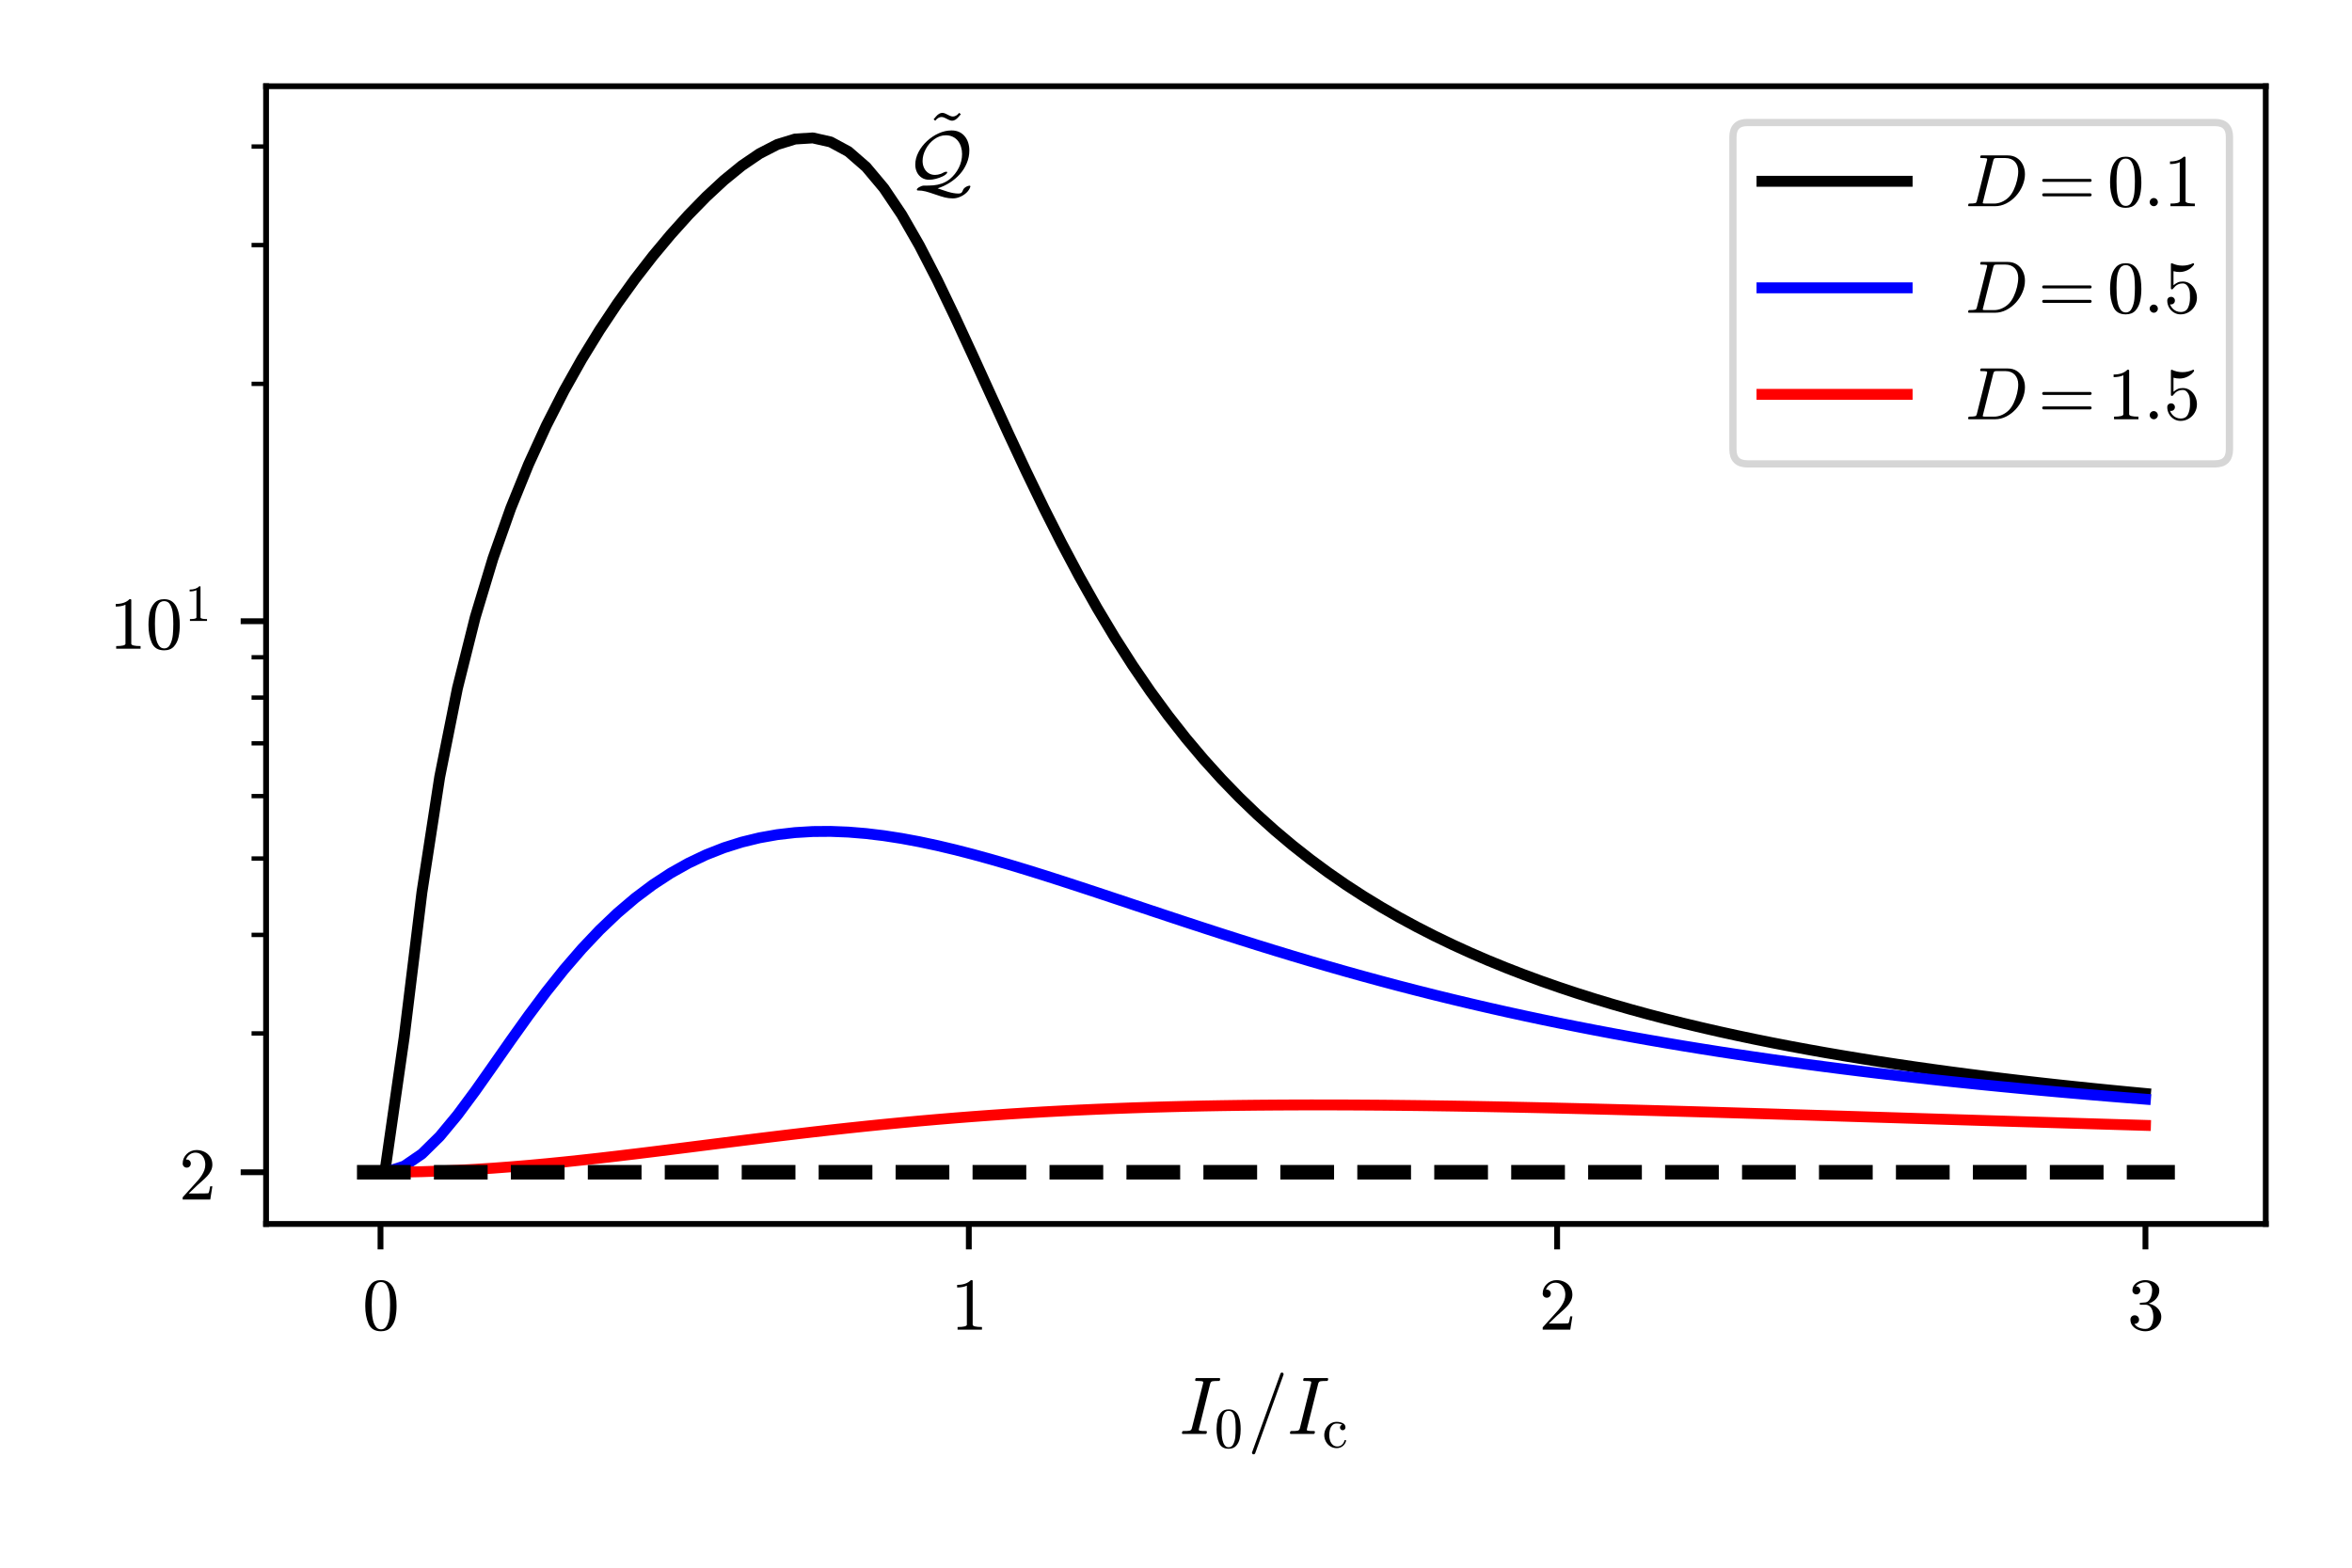 <?xml version="1.0" encoding="utf-8" standalone="no"?>
<!DOCTYPE svg PUBLIC "-//W3C//DTD SVG 1.1//EN"
  "http://www.w3.org/Graphics/SVG/1.1/DTD/svg11.dtd">
<svg xmlns:xlink="http://www.w3.org/1999/xlink" width="324pt" height="216pt" viewBox="0 0 324 216" xmlns="http://www.w3.org/2000/svg" version="1.1">
 <defs>
  <style type="text/css">*{stroke-linejoin: round; stroke-linecap: butt}</style>
 </defs>
 <g id="figure_1">
  <g id="patch_1">
   <path d="M 0 216 
L 324 216 
L 324 0 
L 0 0 
z
" style="fill: #ffffff"/>
  </g>
  <g id="axes_1">
   <g id="patch_2">
    <path d="M 36.654 168.64 
L 312.12 168.64 
L 312.12 11.88 
L 36.654 11.88 
z
" style="fill: #ffffff"/>
   </g>
   <g id="line2d_1">
    <path d="M 53.227 159.997 
L 55.675 142.938 
L 58.123 122.936 
L 60.57 107.058 
L 63.018 94.818 
L 65.466 85.04 
L 67.913 76.933 
L 70.361 70.015 
L 72.809 63.983 
L 75.256 58.636 
L 77.704 53.834 
L 80.152 49.478 
L 82.599 45.492 
L 85.047 41.82 
L 87.495 38.422 
L 89.942 35.265 
L 92.39 32.33 
L 94.838 29.608 
L 97.285 27.103 
L 99.733 24.833 
L 102.181 22.836 
L 104.628 21.169 
L 107.076 19.91 
L 109.524 19.155 
L 111.971 19.005 
L 114.419 19.557 
L 116.867 20.88 
L 119.314 23.009 
L 121.762 25.927 
L 124.21 29.569 
L 126.657 33.83 
L 129.105 38.578 
L 131.553 43.669 
L 134 48.965 
L 136.448 54.339 
L 138.896 59.685 
L 141.343 64.92 
L 143.791 69.982 
L 146.239 74.828 
L 148.686 79.431 
L 151.134 83.777 
L 153.582 87.862 
L 156.029 91.69 
L 158.477 95.268 
L 160.925 98.609 
L 163.372 101.724 
L 165.82 104.629 
L 168.268 107.337 
L 170.715 109.863 
L 173.163 112.221 
L 175.611 114.423 
L 178.058 116.482 
L 180.506 118.409 
L 182.954 120.215 
L 185.401 121.908 
L 187.849 123.498 
L 190.297 124.993 
L 192.744 126.4 
L 195.192 127.725 
L 197.64 128.975 
L 200.088 130.156 
L 202.535 131.272 
L 204.983 132.329 
L 207.431 133.329 
L 209.878 134.278 
L 212.326 135.179 
L 214.774 136.035 
L 217.221 136.849 
L 219.669 137.623 
L 222.117 138.361 
L 224.564 139.064 
L 227.012 139.735 
L 229.46 140.376 
L 231.907 140.988 
L 234.355 141.574 
L 236.803 142.134 
L 239.25 142.67 
L 241.698 143.185 
L 244.146 143.678 
L 246.593 144.151 
L 249.041 144.605 
L 251.489 145.041 
L 253.936 145.46 
L 256.384 145.863 
L 258.832 146.251 
L 261.279 146.624 
L 263.727 146.984 
L 266.175 147.33 
L 268.622 147.664 
L 271.07 147.987 
L 273.518 148.298 
L 275.965 148.598 
L 278.413 148.888 
L 280.861 149.168 
L 283.308 149.439 
L 285.756 149.701 
L 288.204 149.954 
L 290.651 150.199 
L 293.099 150.436 
L 295.547 150.666 
" clip-path="url(#p07fac9933b)" style="fill: none; stroke: #000000; stroke-width: 1.5; stroke-linecap: square"/>
   </g>
   <g id="line2d_2">
    <path d="M 53.227 161.461 
L 55.675 160.666 
L 58.123 158.989 
L 60.57 156.579 
L 63.018 153.626 
L 65.466 150.325 
L 67.913 146.85 
L 70.361 143.345 
L 72.809 139.918 
L 75.256 136.645 
L 77.704 133.575 
L 80.152 130.739 
L 82.599 128.151 
L 85.047 125.818 
L 87.495 123.736 
L 89.942 121.9 
L 92.39 120.3 
L 94.838 118.926 
L 97.285 117.765 
L 99.733 116.804 
L 102.181 116.032 
L 104.628 115.435 
L 107.076 115 
L 109.524 114.716 
L 111.971 114.57 
L 114.419 114.551 
L 116.867 114.648 
L 119.314 114.849 
L 121.762 115.144 
L 124.21 115.524 
L 126.657 115.979 
L 129.105 116.5 
L 131.553 117.08 
L 134 117.709 
L 136.448 118.382 
L 138.896 119.091 
L 141.343 119.83 
L 143.791 120.594 
L 146.239 121.377 
L 148.686 122.175 
L 151.134 122.982 
L 153.582 123.797 
L 156.029 124.614 
L 158.477 125.432 
L 160.925 126.246 
L 163.372 127.056 
L 165.82 127.858 
L 168.268 128.652 
L 170.715 129.434 
L 173.163 130.205 
L 175.611 130.963 
L 178.058 131.707 
L 180.506 132.436 
L 182.954 133.15 
L 185.401 133.848 
L 187.849 134.53 
L 190.297 135.196 
L 192.744 135.846 
L 195.192 136.478 
L 197.64 137.095 
L 200.088 137.695 
L 202.535 138.278 
L 204.983 138.846 
L 207.431 139.398 
L 209.878 139.934 
L 212.326 140.455 
L 214.774 140.961 
L 217.221 141.452 
L 219.669 141.929 
L 222.117 142.392 
L 224.564 142.841 
L 227.012 143.277 
L 229.46 143.7 
L 231.907 144.111 
L 234.355 144.509 
L 236.803 144.896 
L 239.25 145.271 
L 241.698 145.635 
L 244.146 145.989 
L 246.593 146.331 
L 249.041 146.664 
L 251.489 146.987 
L 253.936 147.301 
L 256.384 147.605 
L 258.832 147.901 
L 261.279 148.188 
L 263.727 148.466 
L 266.175 148.737 
L 268.622 149 
L 271.07 149.256 
L 273.518 149.504 
L 275.965 149.745 
L 278.413 149.98 
L 280.861 150.208 
L 283.308 150.43 
L 285.756 150.645 
L 288.204 150.855 
L 290.651 151.059 
L 293.099 151.258 
L 295.547 151.451 
" clip-path="url(#p07fac9933b)" style="fill: none; stroke: #0000ff; stroke-width: 1.5; stroke-linecap: square"/>
   </g>
   <g id="line2d_3">
    <path d="M 53.227 161.513 
L 55.675 161.489 
L 58.123 161.436 
L 60.57 161.355 
L 63.018 161.247 
L 65.466 161.112 
L 67.913 160.953 
L 70.361 160.769 
L 72.809 160.565 
L 75.256 160.34 
L 77.704 160.098 
L 80.152 159.839 
L 82.599 159.568 
L 85.047 159.284 
L 87.495 158.991 
L 89.942 158.691 
L 92.39 158.386 
L 94.838 158.078 
L 97.285 157.768 
L 99.733 157.458 
L 102.181 157.151 
L 104.628 156.847 
L 107.076 156.548 
L 109.524 156.255 
L 111.971 155.969 
L 114.419 155.692 
L 116.867 155.424 
L 119.314 155.165 
L 121.762 154.917 
L 124.21 154.68 
L 126.657 154.453 
L 129.105 154.239 
L 131.553 154.036 
L 134 153.845 
L 136.448 153.666 
L 138.896 153.498 
L 141.343 153.343 
L 143.791 153.198 
L 146.239 153.066 
L 148.686 152.944 
L 151.134 152.834 
L 153.582 152.734 
L 156.029 152.644 
L 158.477 152.565 
L 160.925 152.495 
L 163.372 152.434 
L 165.82 152.382 
L 168.268 152.339 
L 170.715 152.304 
L 173.163 152.277 
L 175.611 152.258 
L 178.058 152.245 
L 180.506 152.239 
L 182.954 152.24 
L 185.401 152.246 
L 187.849 152.259 
L 190.297 152.276 
L 192.744 152.299 
L 195.192 152.327 
L 197.64 152.359 
L 200.088 152.395 
L 202.535 152.435 
L 204.983 152.478 
L 207.431 152.525 
L 209.878 152.575 
L 212.326 152.628 
L 214.774 152.684 
L 217.221 152.742 
L 219.669 152.802 
L 222.117 152.864 
L 224.564 152.929 
L 227.012 152.994 
L 229.46 153.062 
L 231.907 153.131 
L 234.355 153.201 
L 236.803 153.272 
L 239.25 153.344 
L 241.698 153.417 
L 244.146 153.49 
L 246.593 153.565 
L 249.041 153.639 
L 251.489 153.714 
L 253.936 153.79 
L 256.384 153.866 
L 258.832 153.941 
L 261.279 154.017 
L 263.727 154.093 
L 266.175 154.169 
L 268.622 154.245 
L 271.07 154.32 
L 273.518 154.396 
L 275.965 154.471 
L 278.413 154.546 
L 280.861 154.62 
L 283.308 154.694 
L 285.756 154.768 
L 288.204 154.841 
L 290.651 154.913 
L 293.099 154.985 
L 295.547 155.057 
" clip-path="url(#p07fac9933b)" style="fill: none; stroke: #ff0000; stroke-width: 1.5; stroke-linecap: square"/>
   </g>
   <g id="matplotlib.axis_1">
    <g id="xtick_1">
     <g id="line2d_4">
      <defs>
       <path id="mc96202abf5" d="M 0 0 
L 0 3.5 
" style="stroke: #000000; stroke-width: 0.8"/>
      </defs>
      <g>
       <use xlink:href="#mc96202abf5" x="52.417" y="168.64" style="stroke: #000000; stroke-width: 0.8"/>
      </g>
     </g>
     <g id="text_1">
      <!-- $0$ -->
      <g transform="translate(49.917 183.238) scale(0.1 -0.1)">
       <defs>
        <path id="Cmr10-30" d="M 1600 -141 
Q 816 -141 533 504 
Q 250 1150 250 2041 
Q 250 2597 351 3087 
Q 453 3578 754 3920 
Q 1056 4263 1600 4263 
Q 2022 4263 2290 4056 
Q 2559 3850 2700 3523 
Q 2841 3197 2892 2823 
Q 2944 2450 2944 2041 
Q 2944 1491 2842 1011 
Q 2741 531 2444 195 
Q 2147 -141 1600 -141 
z
M 1600 25 
Q 1956 25 2131 390 
Q 2306 756 2347 1200 
Q 2388 1644 2388 2144 
Q 2388 2625 2347 3031 
Q 2306 3438 2132 3767 
Q 1959 4097 1600 4097 
Q 1238 4097 1063 3765 
Q 888 3434 847 3029 
Q 806 2625 806 2144 
Q 806 1788 823 1472 
Q 841 1156 916 820 
Q 991 484 1158 254 
Q 1325 25 1600 25 
z
" transform="scale(0.016)"/>
       </defs>
       <use xlink:href="#Cmr10-30" transform="translate(0 0.391)"/>
      </g>
     </g>
    </g>
    <g id="xtick_2">
     <g id="line2d_5">
      <g>
       <use xlink:href="#mc96202abf5" x="133.46" y="168.64" style="stroke: #000000; stroke-width: 0.8"/>
      </g>
     </g>
     <g id="text_2">
      <!-- $1$ -->
      <g transform="translate(130.96 183.238) scale(0.1 -0.1)">
       <defs>
        <path id="Cmr10-31" d="M 594 0 
L 594 225 
Q 1394 225 1394 428 
L 1394 3788 
Q 1063 3628 556 3628 
L 556 3853 
Q 1341 3853 1741 4263 
L 1831 4263 
Q 1853 4263 1873 4245 
Q 1894 4228 1894 4206 
L 1894 428 
Q 1894 225 2694 225 
L 2694 0 
L 594 0 
z
" transform="scale(0.016)"/>
       </defs>
       <use xlink:href="#Cmr10-31" transform="translate(0 0.391)"/>
      </g>
     </g>
    </g>
    <g id="xtick_3">
     <g id="line2d_6">
      <g>
       <use xlink:href="#mc96202abf5" x="214.503" y="168.64" style="stroke: #000000; stroke-width: 0.8"/>
      </g>
     </g>
     <g id="text_3">
      <!-- $2$ -->
      <g transform="translate(212.003 183.238) scale(0.1 -0.1)">
       <defs>
        <path id="Cmr10-32" d="M 319 0 
L 319 172 
Q 319 188 331 206 
L 1325 1306 
Q 1550 1550 1690 1715 
Q 1831 1881 1968 2097 
Q 2106 2313 2186 2536 
Q 2266 2759 2266 3009 
Q 2266 3272 2169 3511 
Q 2072 3750 1880 3894 
Q 1688 4038 1416 4038 
Q 1138 4038 916 3870 
Q 694 3703 603 3438 
Q 628 3444 672 3444 
Q 816 3444 917 3347 
Q 1019 3250 1019 3097 
Q 1019 2950 917 2848 
Q 816 2747 672 2747 
Q 522 2747 420 2851 
Q 319 2956 319 3097 
Q 319 3338 409 3548 
Q 500 3759 670 3923 
Q 841 4088 1055 4175 
Q 1269 4263 1509 4263 
Q 1875 4263 2190 4108 
Q 2506 3953 2690 3670 
Q 2875 3388 2875 3009 
Q 2875 2731 2753 2481 
Q 2631 2231 2440 2026 
Q 2250 1822 1953 1562 
Q 1656 1303 1563 1216 
L 838 519 
L 1453 519 
Q 1906 519 2211 526 
Q 2516 534 2534 550 
Q 2609 631 2688 1141 
L 2875 1141 
L 2694 0 
L 319 0 
z
" transform="scale(0.016)"/>
       </defs>
       <use xlink:href="#Cmr10-32" transform="translate(0 0.391)"/>
      </g>
     </g>
    </g>
    <g id="xtick_4">
     <g id="line2d_7">
      <g>
       <use xlink:href="#mc96202abf5" x="295.547" y="168.64" style="stroke: #000000; stroke-width: 0.8"/>
      </g>
     </g>
     <g id="text_4">
      <!-- $3$ -->
      <g transform="translate(293.047 183.238) scale(0.1 -0.1)">
       <defs>
        <path id="Cmr10-33" d="M 609 494 
Q 759 275 1012 169 
Q 1266 63 1556 63 
Q 1928 63 2084 380 
Q 2241 697 2241 1100 
Q 2241 1281 2208 1462 
Q 2175 1644 2097 1800 
Q 2019 1956 1883 2050 
Q 1747 2144 1550 2144 
L 1125 2144 
Q 1069 2144 1069 2203 
L 1069 2259 
Q 1069 2309 1125 2309 
L 1478 2338 
Q 1703 2338 1851 2506 
Q 2000 2675 2069 2917 
Q 2138 3159 2138 3378 
Q 2138 3684 1994 3881 
Q 1850 4078 1556 4078 
Q 1313 4078 1091 3986 
Q 869 3894 738 3706 
Q 750 3709 759 3711 
Q 769 3713 781 3713 
Q 925 3713 1022 3613 
Q 1119 3513 1119 3372 
Q 1119 3234 1022 3134 
Q 925 3034 781 3034 
Q 641 3034 541 3134 
Q 441 3234 441 3372 
Q 441 3647 606 3850 
Q 772 4053 1033 4158 
Q 1294 4263 1556 4263 
Q 1750 4263 1965 4205 
Q 2181 4147 2356 4039 
Q 2531 3931 2642 3762 
Q 2753 3594 2753 3378 
Q 2753 3109 2633 2881 
Q 2513 2653 2303 2487 
Q 2094 2322 1844 2241 
Q 2122 2188 2372 2031 
Q 2622 1875 2773 1631 
Q 2925 1388 2925 1106 
Q 2925 753 2731 467 
Q 2538 181 2222 20 
Q 1906 -141 1556 -141 
Q 1256 -141 954 -26 
Q 653 88 461 316 
Q 269 544 269 863 
Q 269 1022 375 1128 
Q 481 1234 641 1234 
Q 744 1234 830 1186 
Q 916 1138 964 1050 
Q 1013 963 1013 863 
Q 1013 706 903 600 
Q 794 494 641 494 
L 609 494 
z
" transform="scale(0.016)"/>
       </defs>
       <use xlink:href="#Cmr10-33" transform="translate(0 0.391)"/>
      </g>
     </g>
    </g>
    <g id="text_5">
     <!-- $I_0 / I_{\mathrm{c}}$ -->
     <g transform="translate(162.452 197.568) scale(0.11 -0.11)">
      <defs>
       <path id="Cmmi10-49" d="M 269 0 
Q 206 0 206 84 
Q 231 225 288 225 
Q 666 225 800 250 
Q 947 284 984 441 
L 1863 3956 
Q 1875 4019 1875 4038 
Q 1875 4078 1854 4095 
Q 1834 4113 1791 4122 
Q 1663 4147 1306 4147 
Q 1241 4147 1241 4231 
Q 1263 4313 1275 4342 
Q 1288 4372 1350 4372 
L 3138 4372 
Q 3200 4372 3200 4288 
Q 3197 4272 3187 4234 
Q 3178 4197 3162 4172 
Q 3147 4147 3116 4147 
Q 2741 4147 2597 4122 
Q 2456 4088 2419 3928 
L 1544 416 
Q 1528 338 1528 331 
Q 1528 316 1533 302 
Q 1538 288 1552 277 
Q 1566 266 1580 261 
Q 1594 256 1613 250 
Q 1734 225 2100 225 
Q 2163 225 2163 141 
Q 2141 50 2128 25 
Q 2116 0 2053 0 
L 269 0 
z
" transform="scale(0.016)"/>
       <path id="Cmmi10-3d" d="M 359 -1472 
Q 359 -1453 366 -1447 
L 2591 4722 
Q 2603 4759 2634 4779 
Q 2666 4800 2706 4800 
Q 2763 4800 2798 4765 
Q 2834 4731 2834 4672 
L 2834 4647 
L 609 -1522 
Q 572 -1600 488 -1600 
Q 434 -1600 396 -1562 
Q 359 -1525 359 -1472 
z
" transform="scale(0.016)"/>
       <path id="Cmr10-63" d="M 1594 -72 
Q 1206 -72 890 129 
Q 575 331 394 667 
Q 213 1003 213 1381 
Q 213 1759 392 2106 
Q 572 2453 889 2661 
Q 1206 2869 1594 2869 
Q 1969 2869 2276 2722 
Q 2584 2575 2584 2241 
Q 2584 2116 2495 2023 
Q 2406 1931 2278 1931 
Q 2150 1931 2061 2023 
Q 1972 2116 1972 2241 
Q 1972 2353 2044 2436 
Q 2116 2519 2222 2541 
Q 2000 2681 1600 2681 
Q 1294 2681 1106 2478 
Q 919 2275 844 1975 
Q 769 1675 769 1381 
Q 769 1072 861 783 
Q 953 494 1158 305 
Q 1363 116 1672 116 
Q 1975 116 2187 302 
Q 2400 488 2478 788 
Q 2478 825 2528 825 
L 2606 825 
Q 2625 825 2640 808 
Q 2656 791 2656 769 
L 2656 750 
Q 2559 372 2271 150 
Q 1984 -72 1594 -72 
z
" transform="scale(0.016)"/>
      </defs>
      <use xlink:href="#Cmmi10-49"/>
      <use xlink:href="#Cmr10-30" transform="translate(43.896 -17.006) scale(0.7)"/>
      <use xlink:href="#Cmmi10-3d" transform="translate(85.274 0)"/>
      <use xlink:href="#Cmmi10-49" transform="translate(135.274 0)"/>
      <use xlink:href="#Cmr10-63" transform="translate(179.17 -17.006) scale(0.7)"/>
     </g>
    </g>
   </g>
   <g id="matplotlib.axis_2">
    <g id="ytick_1">
     <g id="line2d_8">
      <defs>
       <path id="m919a863ea4" d="M 0 0 
L -3.5 0 
" style="stroke: #000000; stroke-width: 0.8"/>
      </defs>
      <g>
       <use xlink:href="#m919a863ea4" x="36.654" y="161.515" style="stroke: #000000; stroke-width: 0.8"/>
      </g>
     </g>
     <g id="text_6">
      <!-- $2$ -->
      <g transform="translate(24.654 165.314) scale(0.1 -0.1)">
       <use xlink:href="#Cmr10-32" transform="translate(0 0.391)"/>
      </g>
     </g>
    </g>
    <g id="ytick_2">
     <g id="line2d_9">
      <g>
       <use xlink:href="#m919a863ea4" x="36.654" y="85.59" style="stroke: #000000; stroke-width: 0.8"/>
      </g>
     </g>
     <g id="text_7">
      <!-- $10^1$ -->
      <g transform="translate(15.054 89.389) scale(0.1 -0.1)">
       <use xlink:href="#Cmr10-31" transform="translate(0 0.109)"/>
       <use xlink:href="#Cmr10-30" transform="translate(50 0.109)"/>
       <use xlink:href="#Cmr10-31" transform="translate(104.464 38.373) scale(0.7)"/>
      </g>
     </g>
    </g>
    <g id="ytick_3">
     <g id="line2d_10">
      <defs>
       <path id="m61060f59e2" d="M 0 0 
L -2 0 
" style="stroke: #000000; stroke-width: 0.6"/>
      </defs>
      <g>
       <use xlink:href="#m61060f59e2" x="36.654" y="142.387" style="stroke: #000000; stroke-width: 0.6"/>
      </g>
     </g>
    </g>
    <g id="ytick_4">
     <g id="line2d_11">
      <g>
       <use xlink:href="#m61060f59e2" x="36.654" y="128.816" style="stroke: #000000; stroke-width: 0.6"/>
      </g>
     </g>
    </g>
    <g id="ytick_5">
     <g id="line2d_12">
      <g>
       <use xlink:href="#m61060f59e2" x="36.654" y="118.289" style="stroke: #000000; stroke-width: 0.6"/>
      </g>
     </g>
    </g>
    <g id="ytick_6">
     <g id="line2d_13">
      <g>
       <use xlink:href="#m61060f59e2" x="36.654" y="109.688" style="stroke: #000000; stroke-width: 0.6"/>
      </g>
     </g>
    </g>
    <g id="ytick_7">
     <g id="line2d_14">
      <g>
       <use xlink:href="#m61060f59e2" x="36.654" y="102.416" style="stroke: #000000; stroke-width: 0.6"/>
      </g>
     </g>
    </g>
    <g id="ytick_8">
     <g id="line2d_15">
      <g>
       <use xlink:href="#m61060f59e2" x="36.654" y="96.117" style="stroke: #000000; stroke-width: 0.6"/>
      </g>
     </g>
    </g>
    <g id="ytick_9">
     <g id="line2d_16">
      <g>
       <use xlink:href="#m61060f59e2" x="36.654" y="90.56" style="stroke: #000000; stroke-width: 0.6"/>
      </g>
     </g>
    </g>
    <g id="ytick_10">
     <g id="line2d_17">
      <g>
       <use xlink:href="#m61060f59e2" x="36.654" y="52.891" style="stroke: #000000; stroke-width: 0.6"/>
      </g>
     </g>
    </g>
    <g id="ytick_11">
     <g id="line2d_18">
      <g>
       <use xlink:href="#m61060f59e2" x="36.654" y="33.764" style="stroke: #000000; stroke-width: 0.6"/>
      </g>
     </g>
    </g>
    <g id="ytick_12">
     <g id="line2d_19">
      <g>
       <use xlink:href="#m61060f59e2" x="36.654" y="20.192" style="stroke: #000000; stroke-width: 0.6"/>
      </g>
     </g>
    </g>
   </g>
   <g id="LineCollection_1">
    <path d="M 49.175 161.515 
L 299.599 161.515 
" clip-path="url(#p07fac9933b)" style="fill: none; stroke-dasharray: 7.4,3.2; stroke-dashoffset: 0; stroke: #000000; stroke-width: 2"/>
   </g>
   <g id="patch_3">
    <path d="M 36.654 168.64 
L 36.654 11.88 
" style="fill: none; stroke: #000000; stroke-width: 0.8; stroke-linejoin: miter; stroke-linecap: square"/>
   </g>
   <g id="patch_4">
    <path d="M 312.12 168.64 
L 312.12 11.88 
" style="fill: none; stroke: #000000; stroke-width: 0.8; stroke-linejoin: miter; stroke-linecap: square"/>
   </g>
   <g id="patch_5">
    <path d="M 36.654 168.64 
L 312.12 168.64 
" style="fill: none; stroke: #000000; stroke-width: 0.8; stroke-linejoin: miter; stroke-linecap: square"/>
   </g>
   <g id="patch_6">
    <path d="M 36.654 11.88 
L 312.12 11.88 
" style="fill: none; stroke: #000000; stroke-width: 0.8; stroke-linejoin: miter; stroke-linecap: square"/>
   </g>
   <g id="text_8">
    <!-- $\tilde{\mathcal{Q}}$ -->
    <g transform="translate(124.803 25.955) scale(0.11 -0.11)">
     <defs>
      <path id="Cmr10-7e" d="M 531 3769 
L 716 3988 
Q 966 4275 1216 4275 
Q 1338 4275 1483 4203 
Q 1628 4131 1773 4059 
Q 1919 3988 2041 3988 
Q 2297 3988 2534 4275 
L 2663 4166 
L 2478 3950 
Q 2225 3659 1978 3659 
Q 1856 3659 1711 3732 
Q 1566 3806 1420 3878 
Q 1275 3950 1153 3950 
Q 897 3950 659 3659 
L 531 3769 
z
" transform="scale(0.016)"/>
      <path id="Cmsy10-51" d="M 897 -184 
Q 850 -159 850 -134 
Q 850 -28 1039 75 
Q 1228 178 1338 191 
Q 1844 191 2158 217 
Q 2472 244 2800 355 
Q 3128 466 3431 703 
Q 3878 1078 4134 1589 
Q 4391 2100 4391 2669 
Q 4391 2956 4309 3223 
Q 4228 3491 4067 3695 
Q 3906 3900 3662 4017 
Q 3419 4134 3116 4134 
Q 2644 4134 2222 3829 
Q 1800 3525 1550 3056 
Q 1300 2588 1300 2119 
Q 1300 1828 1417 1578 
Q 1534 1328 1756 1179 
Q 1978 1031 2278 1031 
Q 2478 1031 2741 1119 
Q 2828 1163 2887 1192 
Q 2947 1222 3012 1250 
Q 3078 1278 3150 1281 
L 3188 1281 
Q 3231 1259 3231 1234 
Q 3231 1203 3206 1166 
Q 3106 1028 2859 911 
Q 2613 794 2330 723 
Q 2047 653 1850 653 
L 1813 653 
Q 1481 653 1234 814 
Q 988 975 858 1244 
Q 728 1513 728 1838 
Q 728 2328 976 2809 
Q 1225 3291 1645 3680 
Q 2066 4069 2567 4291 
Q 3069 4513 3547 4513 
L 3578 4513 
Q 3909 4513 4167 4391 
Q 4425 4269 4603 4051 
Q 4781 3834 4870 3551 
Q 4959 3269 4959 2944 
Q 4959 2431 4759 1951 
Q 4559 1472 4217 1090 
Q 3875 709 3428 425 
Q 2981 141 2478 -19 
Q 2613 -63 2842 -144 
Q 3072 -225 3286 -289 
Q 3500 -353 3700 -389 
Q 3900 -425 4109 -428 
Q 4266 -428 4347 -359 
Q 4409 -294 4439 -208 
Q 4469 -122 4500 -78 
Q 4581 31 4709 103 
Q 4838 175 4966 191 
L 4997 191 
Q 5044 169 5044 128 
Q 4972 -134 4748 -348 
Q 4525 -563 4236 -684 
Q 3947 -806 3688 -806 
L 3653 -806 
Q 3334 -806 3042 -732 
Q 2750 -659 2294 -500 
Q 1838 -341 1541 -262 
Q 1244 -184 897 -184 
z
" transform="scale(0.016)"/>
     </defs>
     <use xlink:href="#Cmr10-7e" transform="translate(26.101 26.203)"/>
     <use xlink:href="#Cmsy10-51" transform="translate(0 0.359)"/>
    </g>
   </g>
   <g id="legend_1">
    <g id="patch_7">
     <path d="M 240.72 63.914 
L 305.12 63.914 
Q 307.12 63.914 307.12 61.914 
L 307.12 18.88 
Q 307.12 16.88 305.12 16.88 
L 240.72 16.88 
Q 238.72 16.88 238.72 18.88 
L 238.72 61.914 
Q 238.72 63.914 240.72 63.914 
z
" style="fill: #ffffff; opacity: 0.8; stroke: #cccccc; stroke-linejoin: miter"/>
    </g>
    <g id="line2d_20">
     <path d="M 242.72 24.978 
L 252.72 24.978 
L 262.72 24.978 
" style="fill: none; stroke: #000000; stroke-width: 1.5; stroke-linecap: square"/>
    </g>
    <g id="text_9">
     <!-- $D = 0.1$ -->
     <g transform="translate(270.72 28.478) scale(0.1 -0.1)">
      <defs>
       <path id="Cmmi10-44" d="M 313 0 
Q 250 0 250 84 
Q 253 100 262 139 
Q 272 178 289 201 
Q 306 225 331 225 
Q 722 225 878 269 
Q 959 297 997 441 
L 1875 3956 
Q 1888 4019 1888 4044 
Q 1888 4113 1813 4122 
Q 1691 4147 1350 4147 
Q 1288 4147 1288 4231 
Q 1291 4247 1300 4286 
Q 1309 4325 1326 4348 
Q 1344 4372 1369 4372 
L 3669 4372 
Q 4116 4372 4450 4155 
Q 4784 3938 4962 3570 
Q 5141 3203 5141 2759 
Q 5141 2269 4937 1778 
Q 4734 1288 4368 881 
Q 4003 475 3534 237 
Q 3066 0 2572 0 
L 313 0 
z
M 1509 275 
Q 1509 225 1728 225 
L 2472 225 
Q 2828 225 3159 372 
Q 3491 519 3750 775 
Q 3991 1016 4175 1406 
Q 4359 1797 4461 2222 
Q 4563 2647 4563 3003 
Q 4563 3263 4486 3472 
Q 4409 3681 4270 3831 
Q 4131 3981 3922 4064 
Q 3713 4147 3450 4147 
L 2747 4147 
Q 2572 4147 2515 4117 
Q 2459 4088 2413 3928 
L 1538 416 
Q 1509 338 1509 275 
z
" transform="scale(0.016)"/>
       <path id="Cmr10-3d" d="M 481 850 
Q 428 850 393 890 
Q 359 931 359 978 
Q 359 1031 393 1068 
Q 428 1106 481 1106 
L 4500 1106 
Q 4547 1106 4581 1068 
Q 4616 1031 4616 978 
Q 4616 931 4581 890 
Q 4547 850 4500 850 
L 481 850 
z
M 481 2094 
Q 428 2094 393 2131 
Q 359 2169 359 2222 
Q 359 2269 393 2309 
Q 428 2350 481 2350 
L 4500 2350 
Q 4547 2350 4581 2309 
Q 4616 2269 4616 2222 
Q 4616 2169 4581 2131 
Q 4547 2094 4500 2094 
L 481 2094 
z
" transform="scale(0.016)"/>
       <path id="Cmmi10-3a" d="M 538 353 
Q 538 497 644 600 
Q 750 703 891 703 
Q 978 703 1062 656 
Q 1147 609 1194 525 
Q 1241 441 1241 353 
Q 1241 213 1137 106 
Q 1034 0 891 0 
Q 750 0 644 106 
Q 538 213 538 353 
z
" transform="scale(0.016)"/>
      </defs>
      <use xlink:href="#Cmmi10-44" transform="translate(0 0.688)"/>
      <use xlink:href="#Cmr10-3d" transform="translate(100.273 0.688)"/>
      <use xlink:href="#Cmr10-30" transform="translate(195.518 0.688)"/>
      <use xlink:href="#Cmmi10-3a" transform="translate(245.518 0.688)"/>
      <use xlink:href="#Cmr10-31" transform="translate(273.203 0.688)"/>
     </g>
    </g>
    <g id="line2d_21">
     <path d="M 242.72 39.657 
L 252.72 39.657 
L 262.72 39.657 
" style="fill: none; stroke: #0000ff; stroke-width: 1.5; stroke-linecap: square"/>
    </g>
    <g id="text_10">
     <!-- $D = 0.5$ -->
     <g transform="translate(270.72 43.157) scale(0.1 -0.1)">
      <defs>
       <path id="Cmr10-35" d="M 556 728 
Q 622 541 758 387 
Q 894 234 1080 148 
Q 1266 63 1466 63 
Q 1928 63 2103 422 
Q 2278 781 2278 1294 
Q 2278 1516 2270 1667 
Q 2263 1819 2228 1959 
Q 2169 2184 2020 2353 
Q 1872 2522 1656 2522 
Q 1441 2522 1286 2456 
Q 1131 2391 1034 2303 
Q 938 2216 863 2119 
Q 788 2022 769 2016 
L 697 2016 
Q 681 2016 657 2036 
Q 634 2056 634 2075 
L 634 4213 
Q 634 4228 654 4245 
Q 675 4263 697 4263 
L 716 4263 
Q 1147 4056 1631 4056 
Q 2106 4056 2547 4263 
L 2566 4263 
Q 2588 4263 2606 4247 
Q 2625 4231 2625 4213 
L 2625 4153 
Q 2625 4122 2613 4122 
Q 2394 3831 2064 3668 
Q 1734 3506 1381 3506 
Q 1125 3506 856 3578 
L 856 2369 
Q 1069 2541 1236 2614 
Q 1403 2688 1663 2688 
Q 2016 2688 2295 2484 
Q 2575 2281 2725 1954 
Q 2875 1628 2875 1288 
Q 2875 903 2686 575 
Q 2497 247 2172 53 
Q 1847 -141 1466 -141 
Q 1150 -141 886 21 
Q 622 184 470 459 
Q 319 734 319 1044 
Q 319 1188 412 1278 
Q 506 1369 647 1369 
Q 788 1369 883 1276 
Q 978 1184 978 1044 
Q 978 906 883 811 
Q 788 716 647 716 
Q 625 716 597 720 
Q 569 725 556 728 
z
" transform="scale(0.016)"/>
      </defs>
      <use xlink:href="#Cmmi10-44" transform="translate(0 0.688)"/>
      <use xlink:href="#Cmr10-3d" transform="translate(100.273 0.688)"/>
      <use xlink:href="#Cmr10-30" transform="translate(195.518 0.688)"/>
      <use xlink:href="#Cmmi10-3a" transform="translate(245.518 0.688)"/>
      <use xlink:href="#Cmr10-35" transform="translate(273.203 0.688)"/>
     </g>
    </g>
    <g id="line2d_22">
     <path d="M 242.72 54.335 
L 252.72 54.335 
L 262.72 54.335 
" style="fill: none; stroke: #ff0000; stroke-width: 1.5; stroke-linecap: square"/>
    </g>
    <g id="text_11">
     <!-- $D = 1.5$ -->
     <g transform="translate(270.72 57.835) scale(0.1 -0.1)">
      <use xlink:href="#Cmmi10-44" transform="translate(0 0.688)"/>
      <use xlink:href="#Cmr10-3d" transform="translate(100.273 0.688)"/>
      <use xlink:href="#Cmr10-31" transform="translate(195.518 0.688)"/>
      <use xlink:href="#Cmmi10-3a" transform="translate(245.518 0.688)"/>
      <use xlink:href="#Cmr10-35" transform="translate(273.203 0.688)"/>
     </g>
    </g>
   </g>
  </g>
 </g>
 <defs>
  <clipPath id="p07fac9933b">
   <rect x="36.654" y="11.88" width="275.466" height="156.76"/>
  </clipPath>
 </defs>
</svg>
